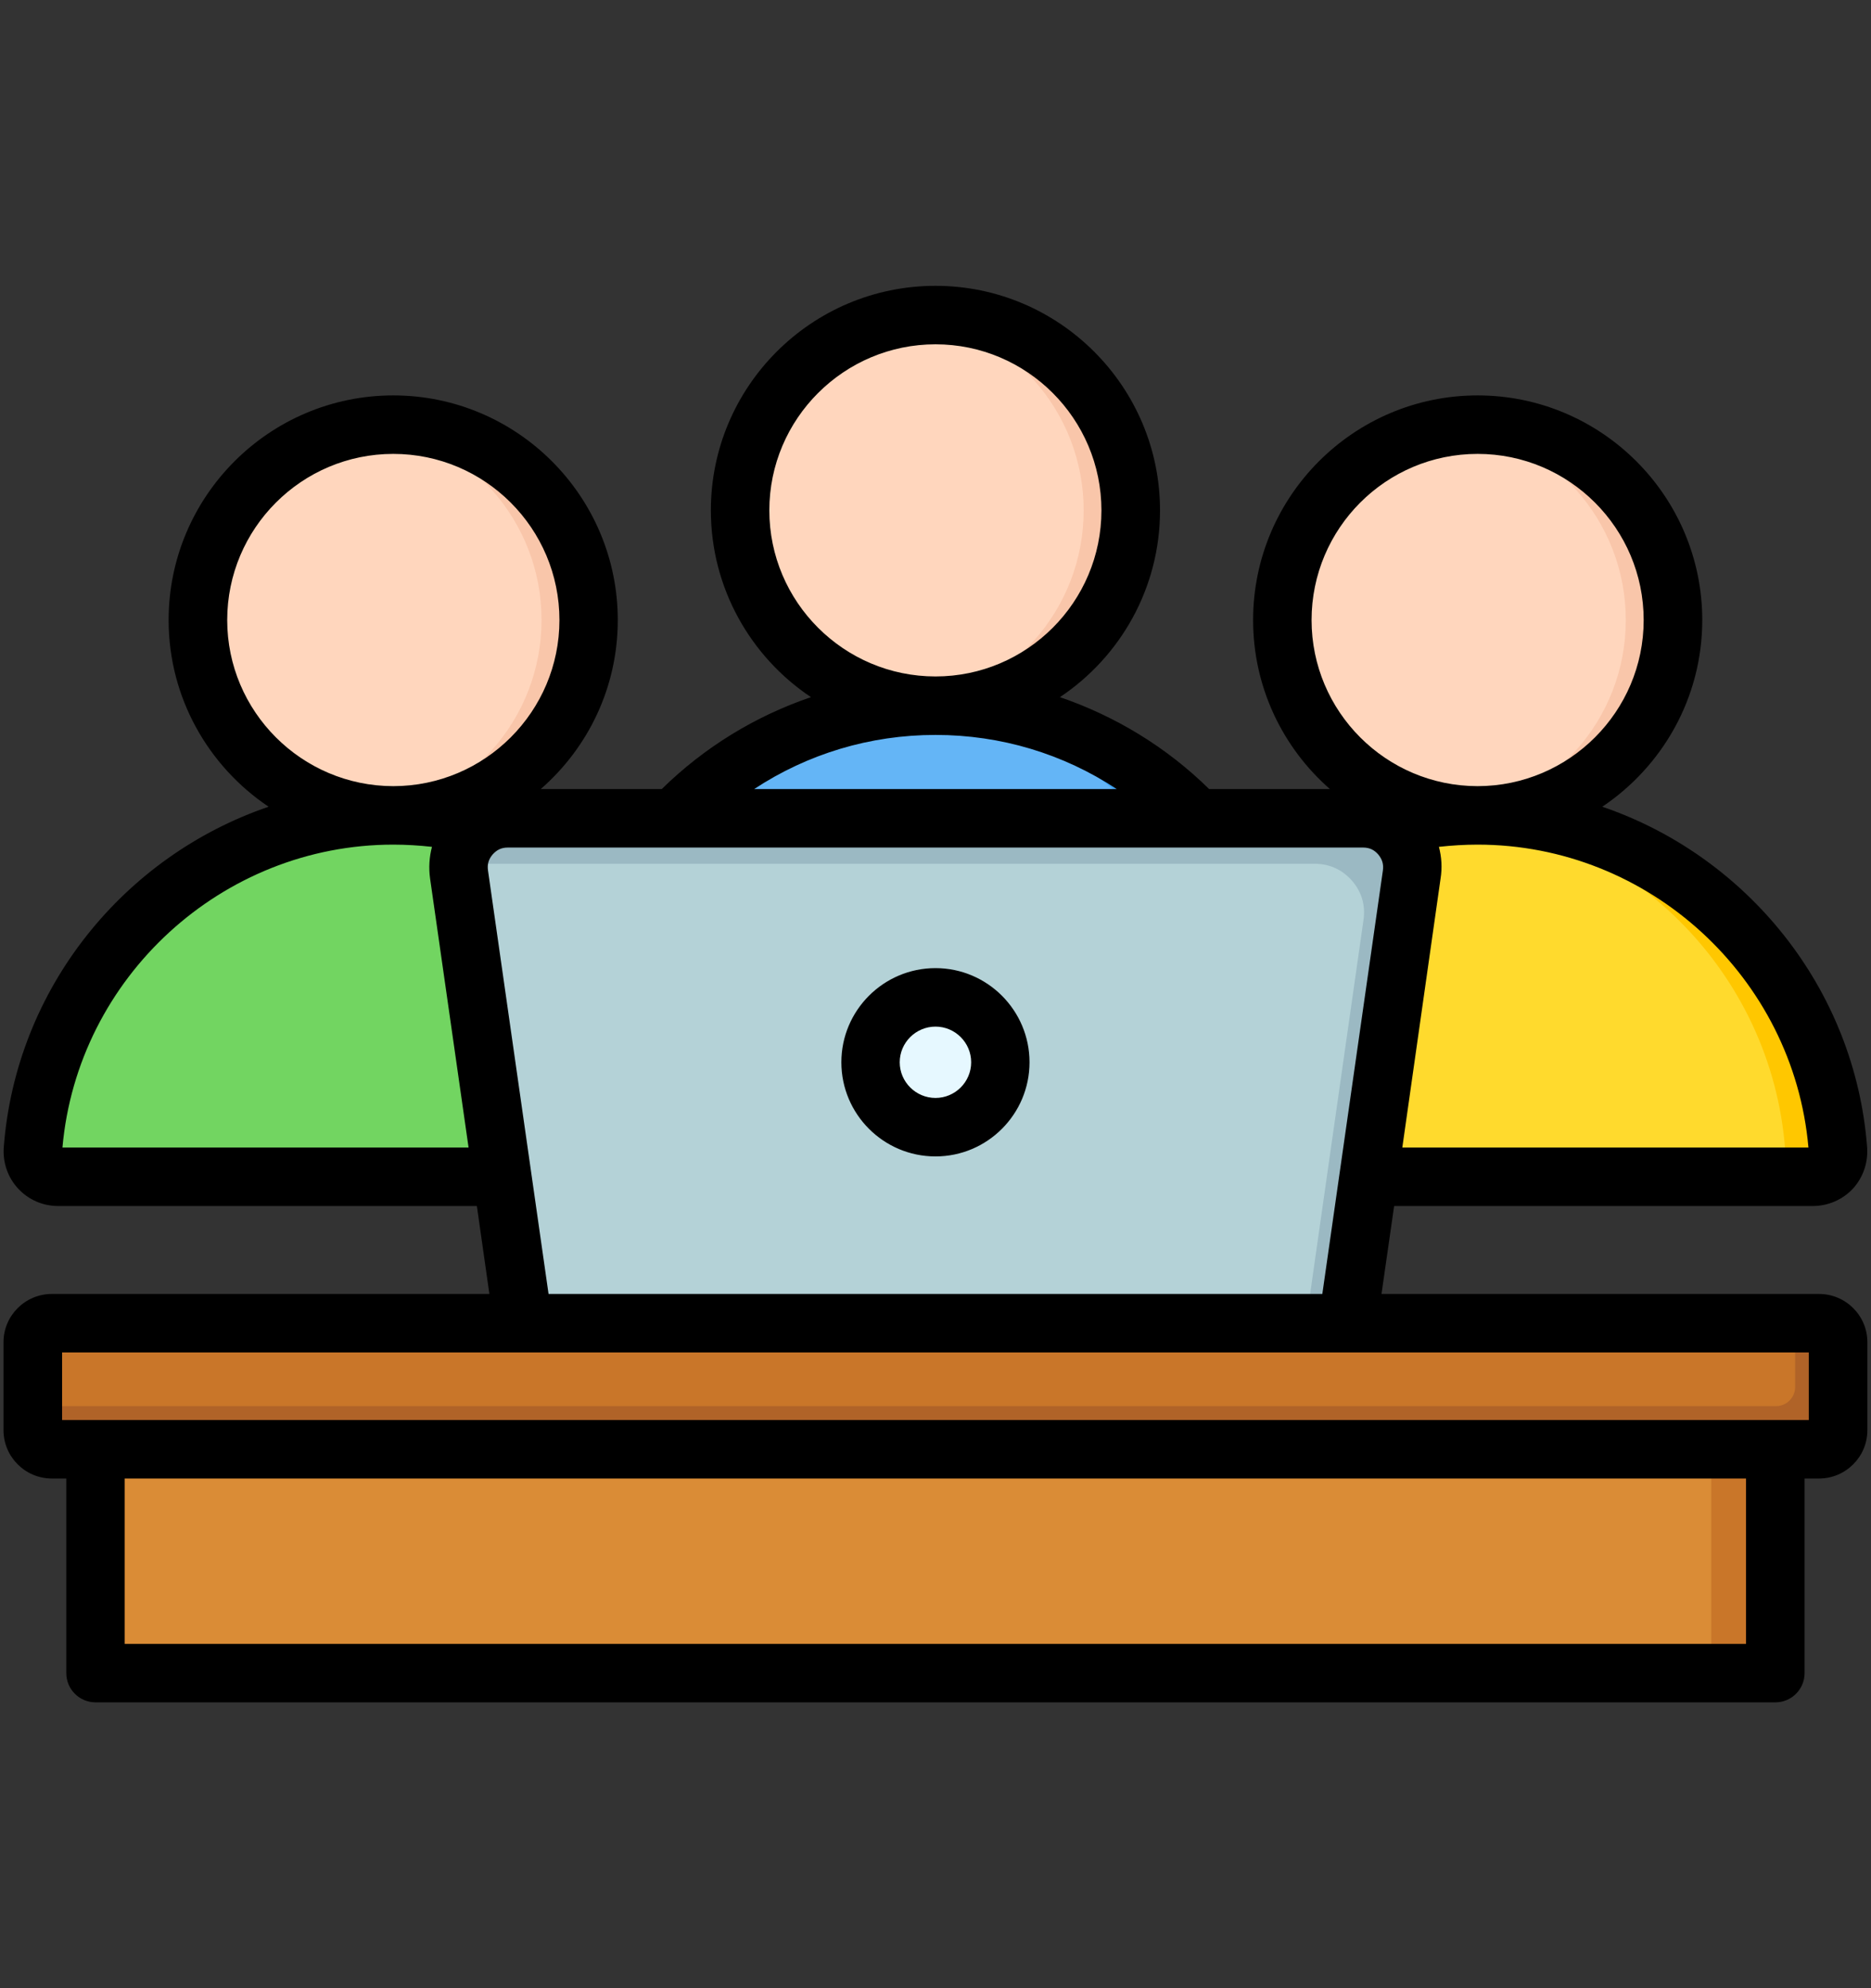 <svg width="16" height="17" viewBox="0 0 16 17" fill="none" xmlns="http://www.w3.org/2000/svg">
<rect x="0" y="0" width="16" height="17" fill="#333333" stroke="none"/>
<path fill-rule="evenodd" clip-rule="evenodd" d="M9.554 9.83C9.674 8.238 11.014 6.972 12.636 6.972C14.258 6.972 15.598 8.238 15.718 9.83C15.727 9.956 15.629 10.062 15.503 10.062H9.769C9.643 10.062 9.545 9.956 9.554 9.83Z" fill="#FFDA2D"/>
<path fill-rule="evenodd" clip-rule="evenodd" d="M12.41 6.98C12.485 6.975 12.56 6.972 12.636 6.972C14.258 6.972 15.598 8.238 15.718 9.831C15.727 9.956 15.629 10.062 15.503 10.062H15.051C15.178 10.062 15.276 9.956 15.266 9.831C15.152 8.312 13.929 7.091 12.41 6.98Z" fill="#FFC700"/>
<path d="M14.31 5.438C14.387 4.518 13.703 3.71 12.783 3.634C11.864 3.557 11.056 4.241 10.979 5.16C10.903 6.08 11.586 6.888 12.506 6.964C13.426 7.041 14.233 6.357 14.31 5.438Z" fill="#FFD6BD"/>
<path fill-rule="evenodd" clip-rule="evenodd" d="M12.636 3.631C12.568 3.631 12.501 3.636 12.435 3.643C13.262 3.743 13.903 4.447 13.903 5.302C13.903 6.156 13.262 6.86 12.435 6.96C12.501 6.968 12.568 6.972 12.636 6.972C13.559 6.972 14.307 6.224 14.307 5.302C14.307 4.379 13.559 3.631 12.636 3.631Z" fill="#F9C6AA"/>
<path fill-rule="evenodd" clip-rule="evenodd" d="M0.282 9.83C0.401 8.238 1.742 6.972 3.364 6.972C4.985 6.972 6.326 8.238 6.445 9.83C6.455 9.956 6.357 10.062 6.23 10.062H0.497C0.371 10.062 0.272 9.956 0.282 9.83Z" fill="#72D561"/>
<path fill-rule="evenodd" clip-rule="evenodd" d="M3.138 6.98C3.212 6.975 3.287 6.972 3.363 6.972C4.985 6.972 6.326 8.238 6.445 9.831C6.455 9.956 6.356 10.062 6.23 10.062H5.779C5.905 10.062 6.003 9.956 5.994 9.831C5.88 8.312 4.657 7.091 3.138 6.98Z" fill="#3CBE52"/>
<path d="M3.466 6.969C4.386 6.911 5.086 6.119 5.029 5.198C4.972 4.277 4.179 3.578 3.259 3.635C2.338 3.692 1.638 4.485 1.695 5.405C1.753 6.326 2.545 7.026 3.466 6.969Z" fill="#FFD6BD"/>
<path fill-rule="evenodd" clip-rule="evenodd" d="M3.364 3.631C3.296 3.631 3.228 3.635 3.162 3.643C3.989 3.743 4.631 4.447 4.631 5.301C4.631 6.156 3.989 6.86 3.162 6.96C3.228 6.968 3.296 6.972 3.364 6.972C4.286 6.972 5.034 6.224 5.034 5.301C5.034 4.379 4.286 3.631 3.364 3.631Z" fill="#F9C6AA"/>
<path fill-rule="evenodd" clip-rule="evenodd" d="M4.919 8.893C5.038 7.3 6.379 6.034 8 6.034C9.622 6.034 10.963 7.3 11.082 8.893C11.092 9.019 10.993 9.125 10.867 9.125H5.134C5.007 9.125 4.909 9.019 4.919 8.893Z" fill="#64B5F6"/>
<path fill-rule="evenodd" clip-rule="evenodd" d="M7.774 6.043C7.849 6.037 7.924 6.034 8 6.034C9.622 6.034 10.962 7.3 11.082 8.893C11.091 9.019 10.993 9.125 10.867 9.125H10.415C10.542 9.125 10.64 9.019 10.63 8.893C10.517 7.375 9.293 6.153 7.774 6.043Z" fill="#42A5F5"/>
<path d="M9.665 4.422C9.695 3.5 8.973 2.728 8.051 2.698C7.13 2.668 6.358 3.39 6.328 4.311C6.297 5.233 7.02 6.005 7.941 6.035C8.863 6.066 9.634 5.343 9.665 4.422Z" fill="#FFD6BD"/>
<path fill-rule="evenodd" clip-rule="evenodd" d="M8.001 2.694C7.932 2.694 7.865 2.698 7.799 2.706C8.626 2.806 9.267 3.51 9.267 4.364C9.267 5.218 8.626 5.923 7.799 6.022C7.865 6.03 7.932 6.034 8.001 6.034C8.923 6.034 9.671 5.287 9.671 4.364C9.671 3.442 8.923 2.694 8.001 2.694Z" fill="#F9C6AA"/>
<path fill-rule="evenodd" clip-rule="evenodd" d="M4.343 6.997H11.657C11.783 6.997 11.892 7.047 11.975 7.142C12.057 7.238 12.091 7.352 12.073 7.477L11.511 11.418H4.489L3.927 7.477C3.909 7.352 3.942 7.238 4.025 7.142C4.108 7.047 4.217 6.997 4.343 6.997Z" fill="#B4D2D7"/>
<path fill-rule="evenodd" clip-rule="evenodd" d="M4.343 6.997H11.657C11.783 6.997 11.892 7.047 11.975 7.142C12.057 7.238 12.091 7.352 12.073 7.477L11.511 11.418H11.153L11.66 7.866C11.678 7.741 11.645 7.627 11.562 7.531C11.479 7.436 11.37 7.386 11.244 7.386H3.93L3.923 7.386C3.929 7.297 3.963 7.214 4.025 7.142C4.108 7.047 4.217 6.997 4.343 6.997Z" fill="#9BB9C3"/>
<path fill-rule="evenodd" clip-rule="evenodd" d="M7.999 9.638C8.305 9.638 8.555 9.388 8.555 9.083C8.555 8.777 8.305 8.528 7.999 8.528C7.694 8.528 7.444 8.777 7.444 9.083C7.444 9.388 7.694 9.638 7.999 9.638Z" fill="#E6F8FF"/>
<path fill-rule="evenodd" clip-rule="evenodd" d="M7.999 8.528C8.178 8.528 8.337 8.612 8.439 8.744C8.363 8.705 8.277 8.683 8.186 8.683C7.88 8.683 7.631 8.931 7.631 9.238C7.631 9.366 7.674 9.483 7.747 9.577C7.567 9.485 7.444 9.298 7.444 9.083C7.444 8.776 7.693 8.528 7.999 8.528Z" fill="#D0F1FF"/>
<path fill-rule="evenodd" clip-rule="evenodd" d="M0.942 11.88H15.057C15.126 11.88 15.182 11.937 15.182 12.005V14.181C15.182 14.25 15.126 14.306 15.057 14.306H0.942C0.874 14.306 0.817 14.25 0.817 14.181V12.005C0.817 11.937 0.874 11.88 0.942 11.88Z" fill="#DA8C36"/>
<path fill-rule="evenodd" clip-rule="evenodd" d="M14.509 11.88H15.057C15.126 11.88 15.182 11.937 15.182 12.005V14.181C15.182 14.25 15.126 14.306 15.057 14.306H14.509C14.578 14.306 14.634 14.25 14.634 14.181V12.005C14.634 11.937 14.578 11.88 14.509 11.88Z" fill="#C97629"/>
<path fill-rule="evenodd" clip-rule="evenodd" d="M0.443 11.314H15.557C15.646 11.314 15.719 11.387 15.719 11.476V12.229C15.719 12.319 15.646 12.392 15.557 12.392H0.443C0.354 12.392 0.281 12.319 0.281 12.229V11.476C0.281 11.387 0.354 11.314 0.443 11.314Z" fill="#C97629"/>
<path fill-rule="evenodd" clip-rule="evenodd" d="M15.351 11.314H15.557C15.646 11.314 15.719 11.387 15.719 11.476V12.229C15.719 12.319 15.646 12.392 15.557 12.392H0.443C0.354 12.392 0.281 12.319 0.281 12.229V12.023H15.188C15.278 12.023 15.351 11.95 15.351 11.861V11.314Z" fill="#B06328"/>
<path fill-rule="evenodd" clip-rule="evenodd" d="M15.468 12.142H0.531V11.564H15.468V12.142ZM14.931 14.056H1.066V12.642H14.931V14.056ZM4.173 7.442C4.166 7.389 4.178 7.347 4.213 7.306C4.249 7.266 4.288 7.247 4.343 7.247H11.656C11.711 7.247 11.751 7.266 11.786 7.306C11.82 7.347 11.833 7.389 11.826 7.442L11.308 11.064H4.691L4.173 7.442ZM0.534 9.812C0.663 8.357 1.898 7.222 3.363 7.222V7.222L3.364 7.222C3.475 7.222 3.585 7.229 3.694 7.241C3.671 7.328 3.665 7.42 3.678 7.513L4.007 9.812H0.534ZM1.943 5.302C1.943 4.518 2.58 3.881 3.363 3.881C4.147 3.881 4.784 4.518 4.784 5.302C4.784 6.084 4.147 6.721 3.364 6.722H3.363C2.58 6.721 1.943 6.084 1.943 5.302ZM8 6.284C8.56 6.284 9.093 6.446 9.55 6.747H6.449C6.906 6.446 7.44 6.284 8 6.284ZM6.579 4.364C6.579 3.581 7.217 2.944 8 2.944C8.782 2.944 9.419 3.581 9.419 4.364C9.419 5.147 8.782 5.784 8 5.784C7.217 5.784 6.579 5.147 6.579 4.364ZM11.216 5.302C11.216 4.518 11.852 3.881 12.636 3.881C13.419 3.881 14.056 4.518 14.056 5.302C14.056 6.084 13.419 6.721 12.636 6.722C12.635 6.722 12.635 6.722 12.635 6.722C11.852 6.721 11.216 6.084 11.216 5.302ZM15.465 9.812H11.992L12.319 7.513C12.334 7.42 12.328 7.328 12.305 7.241C12.414 7.229 12.524 7.222 12.635 7.222C12.635 7.222 12.635 7.222 12.636 7.222V7.222C14.101 7.222 15.337 8.357 15.465 9.812ZM15.556 11.064H11.814L11.922 10.312H15.503C15.633 10.312 15.757 10.258 15.845 10.164C15.932 10.069 15.976 9.941 15.967 9.812C15.864 8.449 14.937 7.319 13.702 6.898C14.216 6.553 14.557 5.967 14.557 5.302C14.557 4.243 13.695 3.381 12.636 3.381C11.577 3.381 10.716 4.243 10.716 5.302C10.716 5.878 10.971 6.395 11.373 6.747H10.34C9.978 6.39 9.538 6.123 9.064 5.961C9.58 5.617 9.92 5.029 9.92 4.364C9.92 3.305 9.058 2.444 8 2.444C6.94 2.444 6.079 3.305 6.079 4.364C6.079 5.029 6.42 5.617 6.935 5.961C6.459 6.123 6.022 6.39 5.659 6.747H4.624C5.028 6.395 5.283 5.878 5.283 5.302C5.283 4.243 4.422 3.381 3.363 3.381C2.304 3.381 1.442 4.243 1.442 5.302C1.442 5.967 1.783 6.553 2.297 6.898C1.061 7.319 0.135 8.449 0.032 9.812C0.023 9.941 0.067 10.069 0.156 10.164C0.243 10.258 0.366 10.312 0.496 10.312H4.078L4.185 11.064H0.443C0.216 11.064 0.03 11.249 0.03 11.476V12.229C0.03 12.457 0.216 12.642 0.443 12.642H0.567V14.306C0.567 14.444 0.679 14.556 0.817 14.556H15.182C15.32 14.556 15.432 14.444 15.432 14.306V12.642H15.556C15.783 12.642 15.969 12.457 15.969 12.229V11.476C15.969 11.249 15.783 11.064 15.556 11.064ZM8 9.388C8.168 9.388 8.305 9.251 8.305 9.083C8.305 8.915 8.168 8.778 8 8.778C7.832 8.778 7.694 8.915 7.694 9.083C7.694 9.251 7.832 9.388 8 9.388ZM8 8.278C7.556 8.278 7.195 8.639 7.195 9.083C7.195 9.527 7.556 9.888 8 9.888C8.443 9.888 8.804 9.527 8.804 9.083C8.804 8.639 8.443 8.278 8 8.278Z" fill="black"/>
</svg>
